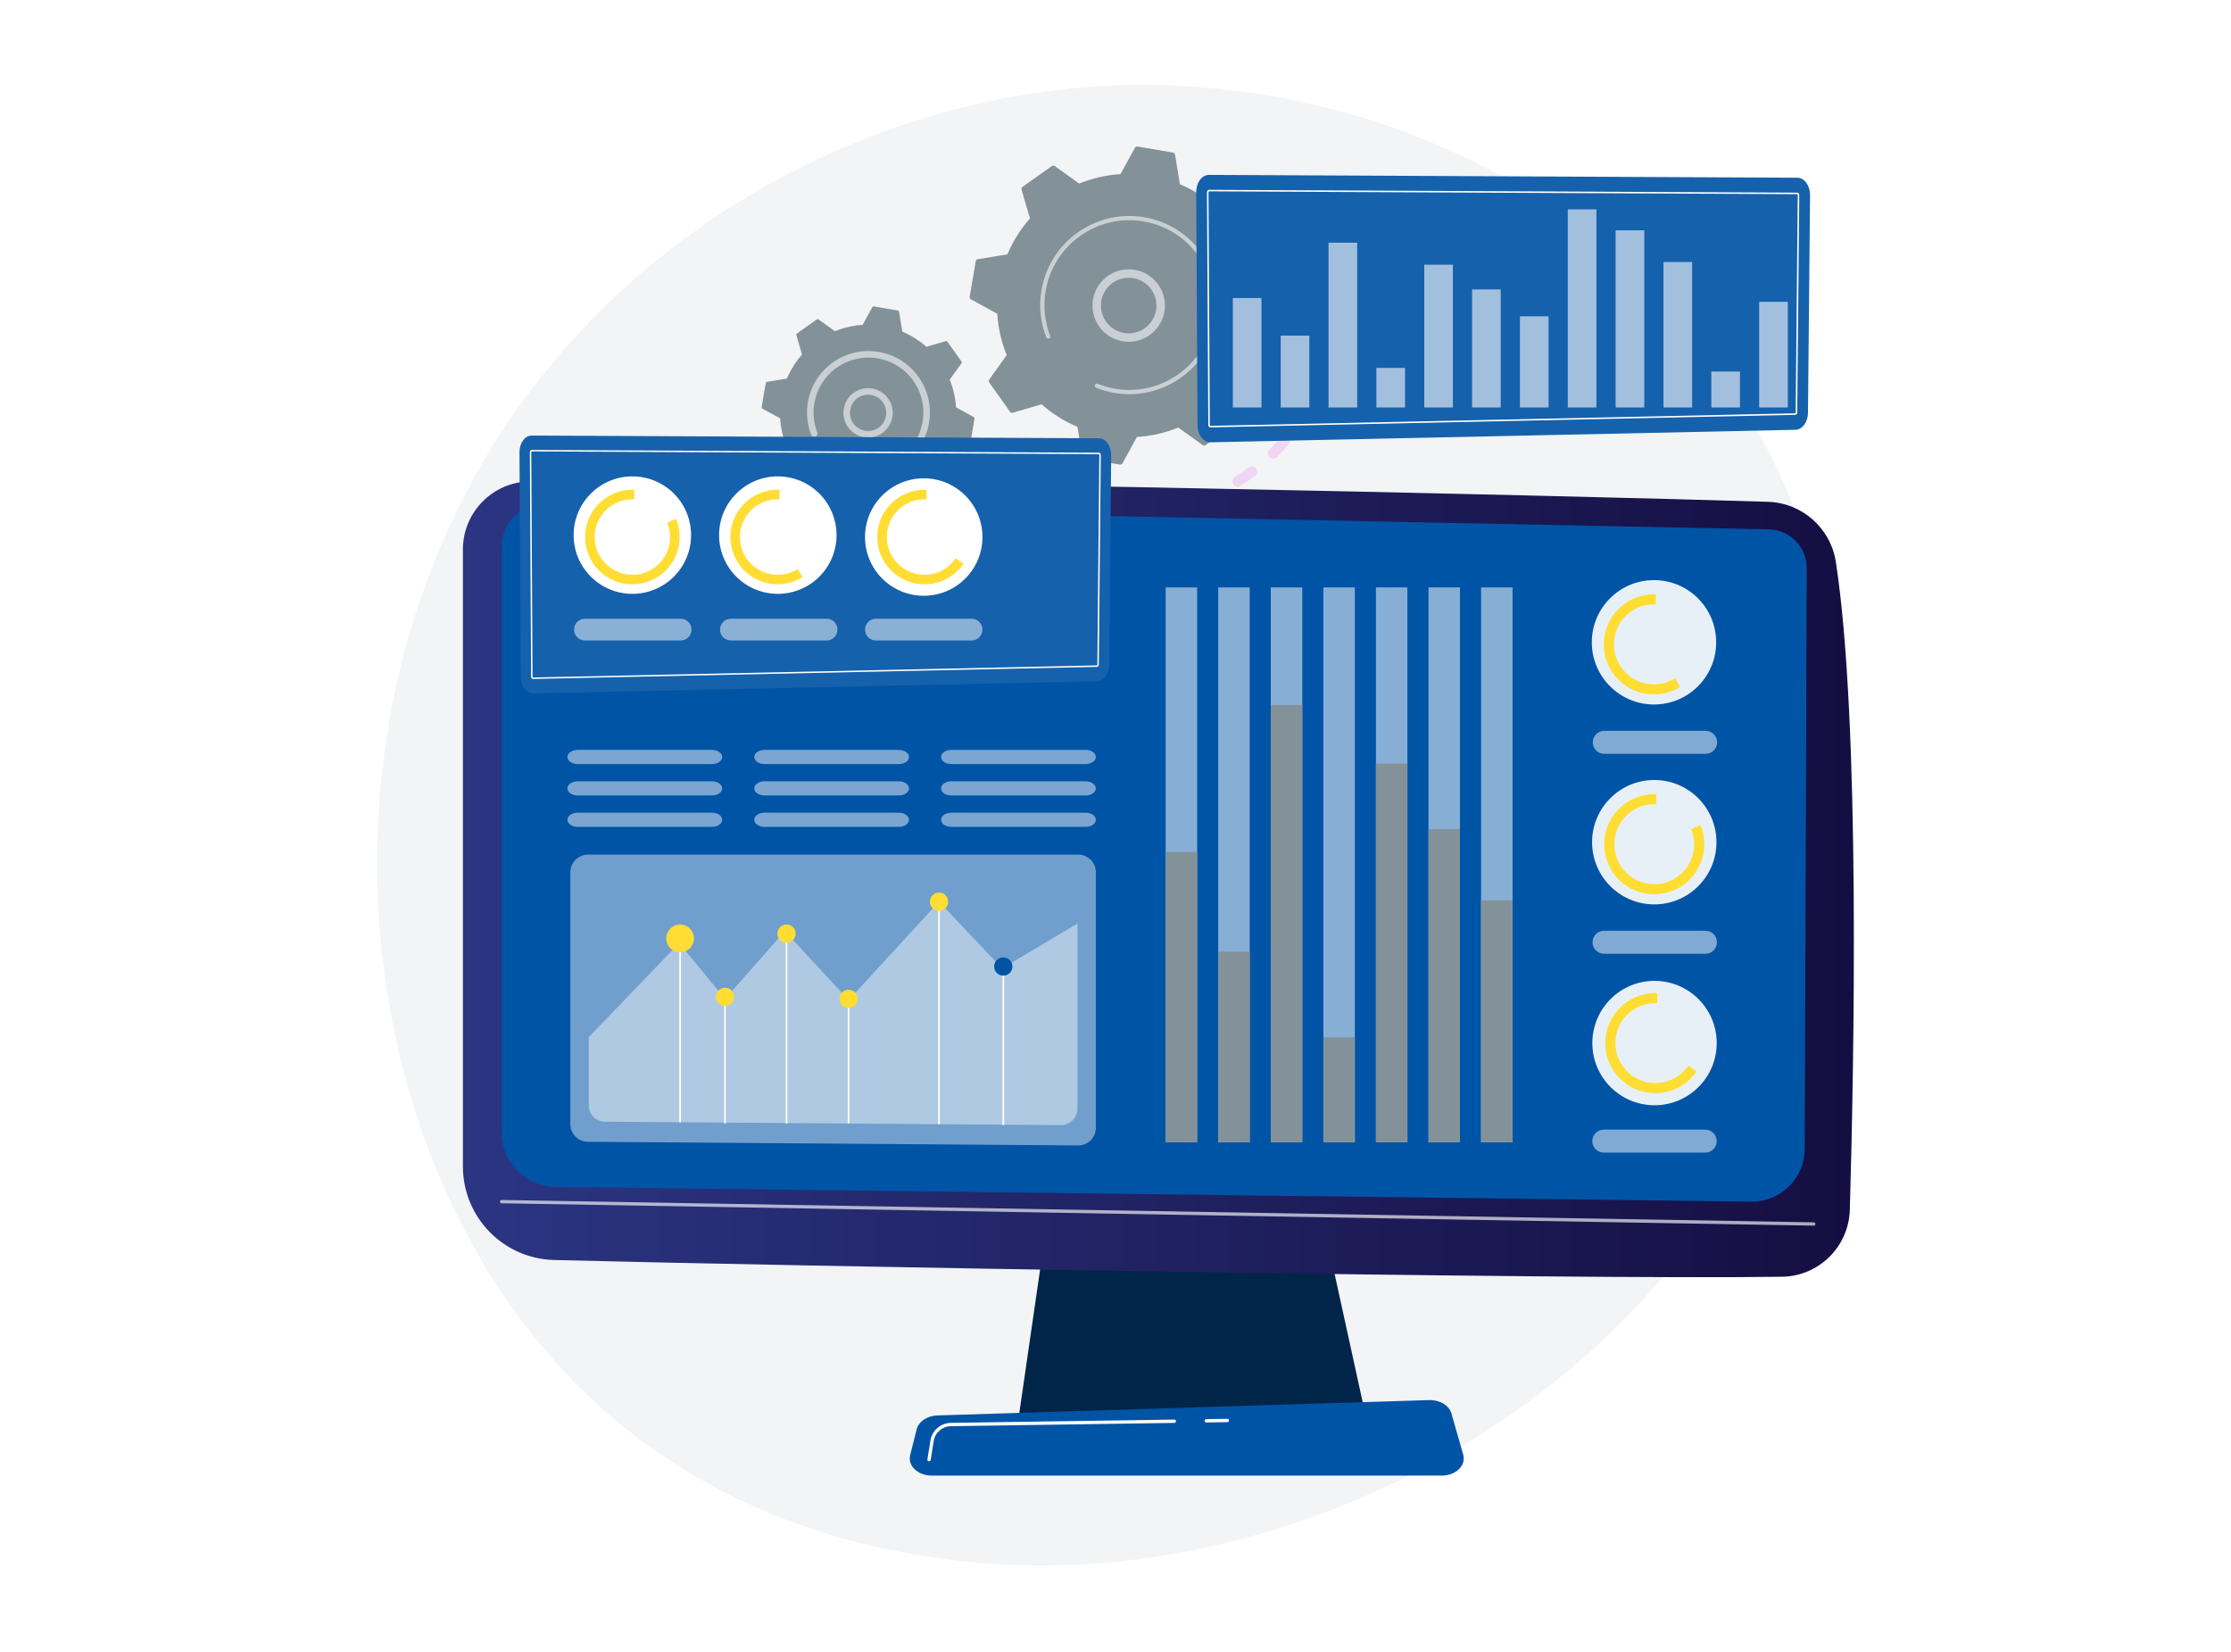 <svg width="420" height="311" viewBox="0 0 420 311" fill="none" xmlns="http://www.w3.org/2000/svg">
<rect x="0" y="0" width="420" height="311" fill="#808080" stroke="none"/>
<g clip-path="url(#clip0_14658_15866)">
<path d="M420 0H0V311H420V0Z" fill="white"/>
<path opacity="0.3" d="M335.514 204.277C308.727 267.348 237.375 302.681 175.498 293.15C165.43 291.599 137.826 286.979 113.387 265.185C66.341 223.228 56.279 140.15 94.231 81.603C121.852 38.99 171.367 14.835 218.416 16.043C228.55 16.303 267.389 17.908 301.522 46.053C306.535 50.187 317.593 60.01 327.558 75.594C350.959 112.189 352.971 163.173 335.514 204.277Z" fill="#D2D9DC"/>
<g opacity="0.3">
<path d="M250.936 55.251C250.457 55.218 250.059 54.843 250.014 54.349C249.967 53.839 249.909 53.321 249.841 52.81C249.768 52.265 250.151 51.765 250.695 51.693C251.242 51.62 251.74 52.003 251.812 52.547C251.884 53.085 251.945 53.631 251.994 54.168C252.044 54.715 251.641 55.199 251.095 55.249C251.041 55.254 250.988 55.254 250.936 55.251Z" fill="url(#paint0_linear_14658_15866)"/>
<path d="M209.79 97.447C209.334 97.416 208.876 97.377 208.417 97.331C207.871 97.275 207.473 96.787 207.528 96.241C207.584 95.695 208.075 95.295 208.618 95.352C209.677 95.46 210.738 95.524 211.783 95.544C212.333 95.555 212.769 96.007 212.759 96.556C212.749 97.106 212.295 97.542 211.746 97.532C211.099 97.52 210.441 97.491 209.79 97.447ZM203.243 96.444C203.187 96.44 203.131 96.432 203.075 96.418C201.997 96.158 200.918 95.849 199.867 95.5C199.346 95.327 199.064 94.764 199.237 94.243C199.411 93.722 199.975 93.438 200.495 93.613C201.492 93.945 202.518 94.238 203.542 94.486C204.076 94.615 204.404 95.152 204.276 95.685C204.16 96.163 203.717 96.476 203.243 96.444ZM216.972 97.266C216.504 97.235 216.11 96.874 216.053 96.392C215.988 95.846 216.378 95.352 216.923 95.287C217.966 95.163 219.018 94.993 220.05 94.78C220.588 94.67 221.114 95.016 221.224 95.553C221.335 96.091 220.989 96.617 220.451 96.728C219.364 96.952 218.256 97.131 217.158 97.262C217.095 97.269 217.033 97.27 216.972 97.266ZM195.226 93.542C195.1 93.533 194.973 93.5 194.853 93.441C193.859 92.951 192.874 92.412 191.926 91.839C191.456 91.555 191.305 90.945 191.589 90.475C191.872 90.004 192.483 89.853 192.953 90.137C193.854 90.68 194.789 91.192 195.733 91.658C196.226 91.901 196.428 92.497 196.185 92.99C196.001 93.362 195.616 93.568 195.226 93.542ZM225.268 95.329C224.884 95.303 224.534 95.055 224.397 94.669C224.214 94.151 224.485 93.583 225.003 93.4C225.993 93.049 226.981 92.651 227.942 92.218C228.442 91.991 229.031 92.214 229.258 92.714C229.484 93.215 229.261 93.803 228.761 94.03C227.75 94.487 226.709 94.905 225.667 95.274C225.535 95.321 225.399 95.338 225.268 95.329ZM232.938 91.619C232.631 91.598 232.339 91.436 232.163 91.155C231.871 90.69 232.011 90.076 232.476 89.785C233.368 89.224 234.247 88.62 235.088 87.989C235.526 87.659 236.149 87.747 236.48 88.187C236.81 88.626 236.721 89.249 236.282 89.579C235.397 90.244 234.472 90.879 233.533 91.469C233.349 91.585 233.14 91.632 232.938 91.619ZM239.617 86.324C239.384 86.308 239.155 86.211 238.978 86.031C238.592 85.641 238.595 85.012 238.985 84.625C239.735 83.884 240.461 83.103 241.144 82.304C241.5 81.887 242.128 81.837 242.546 82.194C242.963 82.551 243.012 83.178 242.655 83.596C241.937 84.437 241.172 85.259 240.384 86.039C240.173 86.248 239.892 86.343 239.617 86.324ZM244.982 79.7C244.82 79.689 244.659 79.638 244.513 79.544C244.051 79.248 243.917 78.633 244.213 78.171C244.782 77.284 245.319 76.363 245.81 75.433C246.066 74.948 246.669 74.762 247.153 75.018C247.639 75.274 247.825 75.876 247.569 76.362C247.052 77.341 246.486 78.311 245.887 79.244C245.684 79.561 245.332 79.723 244.982 79.7ZM248.763 72.056C248.672 72.05 248.581 72.031 248.491 71.998C247.975 71.811 247.708 71.24 247.895 70.724C248.254 69.737 248.575 68.72 248.849 67.704C248.992 67.173 249.54 66.86 250.068 67.003C250.598 67.146 250.912 67.692 250.769 68.222C250.48 69.293 250.142 70.362 249.765 71.402C249.61 71.829 249.194 72.085 248.763 72.056ZM250.771 63.774C250.751 63.772 250.73 63.77 250.71 63.768C250.165 63.697 249.781 63.199 249.852 62.654C249.951 61.885 250.028 61.105 250.08 60.333C250.099 60.053 250.115 59.774 250.128 59.496C250.153 58.947 250.618 58.523 251.167 58.548C251.723 58.563 252.139 59.038 252.114 59.587C252.101 59.88 252.084 60.173 252.064 60.467C252.009 61.279 251.928 62.101 251.824 62.909C251.756 63.433 251.291 63.809 250.771 63.774Z" fill="url(#paint1_linear_14658_15866)"/>
<path d="M188.028 88.93C187.831 88.917 187.636 88.845 187.47 88.711C187.052 88.373 186.633 88.019 186.224 87.659C185.812 87.297 185.772 86.668 186.135 86.256C186.497 85.844 187.125 85.803 187.538 86.166C187.926 86.507 188.324 86.844 188.721 87.165C189.148 87.51 189.214 88.136 188.869 88.564C188.657 88.825 188.34 88.951 188.028 88.93Z" fill="url(#paint2_linear_14658_15866)"/>
</g>
<path d="M190.147 77.514C190.262 77.676 190.467 77.747 190.657 77.692L196.085 76.103C198.064 77.852 200.337 79.299 202.842 80.354L203.761 85.932C203.794 86.127 203.946 86.281 204.142 86.314L210.83 87.453C211.026 87.486 211.221 87.392 211.316 87.218L214.029 82.259C216.742 82.092 219.365 81.479 221.812 80.483L226.409 83.778C226.57 83.894 226.786 83.894 226.948 83.78L232.483 79.855C232.645 79.74 232.716 79.536 232.66 79.346L231.071 73.917C232.821 71.938 234.267 69.666 235.323 67.161L240.9 66.241C241.096 66.209 241.249 66.056 241.283 65.861L242.421 59.172C242.454 58.977 242.36 58.782 242.186 58.687L237.227 55.973C237.06 53.26 236.447 50.637 235.451 48.191L238.747 43.594C238.862 43.433 238.863 43.216 238.748 43.054L234.824 37.52C234.709 37.358 234.504 37.287 234.314 37.343L228.886 38.931C226.907 37.182 224.634 35.735 222.129 34.68L221.21 29.102C221.177 28.907 221.025 28.753 220.829 28.72L214.141 27.581C213.945 27.548 213.75 27.642 213.655 27.816L210.942 32.775C208.228 32.942 205.606 33.555 203.159 34.551L198.562 31.256C198.401 31.14 198.184 31.14 198.023 31.255L192.488 35.179C192.326 35.293 192.255 35.498 192.311 35.688L193.9 41.117C192.15 43.096 190.703 45.368 189.648 47.873L184.071 48.793C183.875 48.825 183.721 48.978 183.688 49.173L182.55 55.862C182.516 56.057 182.611 56.252 182.785 56.347L187.743 59.061C187.91 61.774 188.524 64.397 189.52 66.843L186.224 71.44C186.109 71.601 186.108 71.818 186.223 71.98L190.147 77.514Z" fill="#839299"/>
<path opacity="0.56" d="M212.018 64.321C208.702 64.097 205.954 61.464 205.685 58.053C205.39 54.304 208.199 51.014 211.948 50.718C213.764 50.575 215.527 51.148 216.912 52.331C218.298 53.514 219.14 55.165 219.283 56.981C219.578 60.73 216.768 64.02 213.02 64.316C212.682 64.342 212.347 64.344 212.018 64.321ZM212.849 52.3C212.593 52.283 212.334 52.284 212.073 52.304C209.199 52.531 207.045 55.054 207.271 57.928C207.498 60.802 210.02 62.957 212.895 62.73C215.769 62.503 217.923 59.98 217.697 57.106C217.587 55.714 216.942 54.448 215.879 53.541C215.016 52.804 213.961 52.376 212.849 52.3Z" fill="white"/>
<path opacity="0.56" d="M211.495 74.159C210.925 74.12 210.354 74.052 209.784 73.955C209.604 73.925 209.425 73.891 209.246 73.855C208.366 73.676 207.501 73.427 206.666 73.112C206.654 73.108 206.643 73.104 206.631 73.099C206.599 73.087 206.567 73.075 206.535 73.062C206.472 73.038 206.409 73.013 206.347 72.988C206.183 72.923 206.087 72.76 206.098 72.593C206.101 72.552 206.11 72.511 206.126 72.471C206.207 72.267 206.439 72.169 206.643 72.25C207.692 72.67 208.794 72.98 209.917 73.171C215.497 74.122 220.904 72.04 224.449 68.128C226.421 65.952 227.816 63.209 228.344 60.105C228.437 59.561 228.502 59.016 228.538 58.473C228.786 54.816 227.777 51.215 225.628 48.186C223.16 44.705 219.485 42.394 215.279 41.678C206.592 40.2 198.329 46.061 196.851 54.744C196.76 55.279 196.696 55.817 196.66 56.355C196.502 58.688 196.857 61.029 197.706 63.209C197.728 63.266 197.736 63.324 197.732 63.38C197.722 63.529 197.628 63.666 197.48 63.724C197.275 63.803 197.045 63.703 196.965 63.498C196.073 61.208 195.701 58.75 195.866 56.302C195.905 55.737 195.971 55.172 196.067 54.61C197.619 45.495 206.3 39.342 215.412 40.893C219.828 41.645 223.686 44.071 226.277 47.725C228.532 50.906 229.592 54.686 229.332 58.525C229.294 59.095 229.226 59.667 229.129 60.238C228.377 64.654 225.951 68.513 222.297 71.103C219.115 73.359 215.334 74.419 211.495 74.159Z" fill="white"/>
<g opacity="0.3">
<path d="M161.959 104.404C161.624 104.381 161.369 104.093 161.387 103.757C161.406 103.419 161.695 103.159 162.034 103.178C163.054 103.234 164.085 103.228 165.1 103.16C165.437 103.141 165.731 103.394 165.754 103.732C165.776 104.071 165.52 104.363 165.182 104.386C164.117 104.456 163.036 104.463 161.967 104.404C161.964 104.404 161.961 104.404 161.959 104.404ZM158.837 104.044C158.815 104.042 158.794 104.04 158.771 104.036C157.718 103.85 156.666 103.598 155.644 103.288C155.319 103.189 155.136 102.847 155.234 102.522C155.333 102.197 155.677 102.016 156 102.113C156.976 102.409 157.98 102.649 158.985 102.826C159.319 102.885 159.542 103.204 159.483 103.538C159.428 103.85 159.146 104.065 158.837 104.044ZM168.215 103.986C167.944 103.968 167.708 103.769 167.654 103.489C167.59 103.156 167.808 102.835 168.141 102.771C169.145 102.578 170.145 102.323 171.114 102.011C171.438 101.909 171.783 102.086 171.886 102.409C171.99 102.731 171.812 103.078 171.489 103.181C170.473 103.507 169.425 103.775 168.373 103.977C168.32 103.987 168.267 103.99 168.215 103.986ZM152.835 102.217C152.765 102.212 152.695 102.196 152.628 102.166C151.649 101.732 150.688 101.234 149.771 100.684C149.48 100.51 149.386 100.133 149.56 99.841C149.734 99.552 150.112 99.457 150.402 99.63C151.277 100.154 152.193 100.629 153.126 101.043C153.436 101.181 153.576 101.544 153.438 101.854C153.33 102.096 153.085 102.234 152.835 102.217ZM174.185 102.069C173.968 102.054 173.766 101.924 173.669 101.713C173.526 101.405 173.661 101.04 173.969 100.898C174.894 100.472 175.803 99.984 176.671 99.448C176.959 99.269 177.338 99.359 177.516 99.647C177.694 99.936 177.605 100.315 177.316 100.493C176.407 101.054 175.454 101.566 174.483 102.014C174.387 102.058 174.284 102.076 174.185 102.069ZM179.521 98.775C179.355 98.764 179.194 98.686 179.082 98.546C178.871 98.281 178.914 97.894 179.179 97.683C179.977 97.045 180.743 96.353 181.456 95.627C181.694 95.385 182.083 95.382 182.325 95.619C182.567 95.857 182.57 96.246 182.333 96.487C181.585 97.249 180.782 97.974 179.945 98.642C179.821 98.742 179.669 98.785 179.521 98.775ZM183.914 94.298C183.798 94.29 183.682 94.249 183.582 94.172C183.313 93.965 183.263 93.58 183.469 93.311C184.092 92.501 184.67 91.646 185.187 90.769C185.359 90.478 185.736 90.38 186.028 90.552C186.32 90.725 186.417 91.101 186.245 91.394C185.702 92.312 185.096 93.21 184.444 94.059C184.313 94.228 184.112 94.311 183.914 94.298Z" fill="url(#paint3_linear_14658_15866)"/>
<path d="M147.429 98.977C147.311 98.969 147.194 98.926 147.093 98.848C146.679 98.525 146.272 98.188 145.884 97.846C145.63 97.622 145.605 97.234 145.829 96.979C146.053 96.726 146.441 96.7 146.696 96.924C147.066 97.25 147.454 97.571 147.849 97.88C148.116 98.088 148.164 98.475 147.955 98.742C147.825 98.908 147.626 98.99 147.429 98.977Z" fill="#D2D9DC"/>
</g>
<path d="M148.475 91.096C148.552 91.204 148.689 91.252 148.816 91.214L152.449 90.151C153.773 91.322 155.293 92.29 156.97 92.996L157.585 96.728C157.607 96.859 157.709 96.962 157.84 96.984L162.315 97.746C162.446 97.769 162.577 97.705 162.64 97.589L164.456 94.271C166.272 94.159 168.027 93.749 169.664 93.082L172.74 95.287C172.848 95.365 172.993 95.365 173.101 95.288L176.804 92.662C176.913 92.585 176.96 92.449 176.923 92.321L175.86 88.689C177.031 87.365 177.999 85.844 178.705 84.168L182.437 83.552C182.568 83.531 182.671 83.429 182.693 83.298L183.455 78.822C183.477 78.692 183.414 78.561 183.297 78.497L179.979 76.682C179.867 74.866 179.457 73.111 178.79 71.474L180.996 68.398C181.073 68.29 181.073 68.145 180.997 68.037L178.371 64.333C178.294 64.225 178.157 64.177 178.03 64.215L174.397 65.278C173.073 64.107 171.552 63.139 169.876 62.433L169.261 58.701C169.239 58.57 169.137 58.467 169.006 58.445L164.53 57.683C164.4 57.661 164.269 57.724 164.205 57.84L162.39 61.158C160.574 61.27 158.819 61.68 157.182 62.347L154.106 60.142C153.998 60.065 153.853 60.064 153.745 60.141L150.042 62.767C149.933 62.843 149.886 62.98 149.923 63.108L150.986 66.74C149.815 68.064 148.847 69.585 148.141 71.261L144.409 71.877C144.278 71.898 144.175 72 144.153 72.131L143.391 76.607C143.369 76.738 143.432 76.868 143.548 76.932L146.867 78.748C146.978 80.563 147.389 82.318 148.055 83.955L145.85 87.031C145.773 87.139 145.772 87.284 145.849 87.392L148.475 91.096Z" fill="#839299"/>
<path opacity="0.56" d="M163.099 82.35C162.11 82.283 161.173 81.902 160.406 81.247C159.462 80.442 158.889 79.316 158.792 78.079C158.59 75.527 160.504 73.285 163.058 73.084C165.615 72.887 167.853 74.796 168.054 77.35C168.151 78.587 167.761 79.788 166.956 80.731C166.15 81.675 165.025 82.249 163.787 82.346C163.556 82.364 163.326 82.365 163.099 82.35ZM163.656 74.305C163.491 74.294 163.323 74.295 163.154 74.308C161.276 74.457 159.868 76.105 160.016 77.983C160.088 78.893 160.509 79.721 161.204 80.313C161.898 80.906 162.781 81.192 163.691 81.121C164.601 81.05 165.429 80.628 166.021 79.934C166.614 79.24 166.901 78.356 166.829 77.446C166.695 75.738 165.318 74.418 163.656 74.305Z" fill="white"/>
<path opacity="0.56" d="M162.722 89.196C162.334 89.169 161.945 89.123 161.554 89.057C160.777 88.925 160.014 88.714 159.282 88.429C159.249 88.416 159.216 88.403 159.184 88.39C158.93 88.288 158.782 88.037 158.799 87.779C158.803 87.716 158.817 87.653 158.842 87.591C158.968 87.276 159.325 87.125 159.64 87.25C160.321 87.522 161.034 87.723 161.759 87.846H161.76C161.8 87.853 161.84 87.859 161.879 87.865C163.599 88.141 165.323 87.978 166.923 87.413C167.792 87.107 168.624 86.681 169.4 86.141C169.406 86.137 169.413 86.133 169.419 86.128C169.438 86.115 169.457 86.101 169.476 86.088C171.729 84.49 173.226 82.111 173.689 79.388C173.75 79.035 173.791 78.683 173.815 78.331C173.975 75.964 173.322 73.633 171.931 71.671C170.333 69.418 167.954 67.922 165.231 67.459C162.51 66.996 159.768 67.62 157.514 69.217C155.261 70.815 153.765 73.194 153.302 75.917C153.242 76.263 153.201 76.612 153.178 76.96C153.076 78.47 153.305 79.985 153.855 81.397C153.889 81.484 153.902 81.574 153.895 81.661C153.88 81.891 153.735 82.103 153.506 82.192C153.189 82.314 152.834 82.159 152.71 81.842C152.095 80.263 151.838 78.567 151.952 76.878C151.978 76.488 152.024 76.098 152.09 75.711C152.609 72.664 154.283 70.002 156.804 68.215C159.325 66.428 162.389 65.727 165.437 66.248C168.483 66.766 171.145 68.439 172.933 70.961C174.489 73.155 175.22 75.763 175.041 78.412C175.014 78.805 174.967 79.2 174.9 79.593C173.896 85.491 168.567 89.592 162.722 89.196Z" fill="white"/>
<path d="M197.342 228.366L191.688 267.386H257.288L248.744 228.366H197.342Z" fill="#002548"/>
<path d="M87.144 103.425V219.566C87.144 229.12 94.758 236.933 104.309 237.18C146.73 238.274 295.096 240.926 335.477 240.331C342.418 240.228 348.04 234.674 348.241 227.736C349.019 200.755 350.284 135.874 345.604 105.752C344.618 99.409 339.264 94.666 332.848 94.46C297.305 93.323 140.027 89.713 99.664 90.619C92.703 90.776 87.144 96.462 87.144 103.425Z" fill="url(#paint4_linear_14658_15866)"/>
<path d="M94.434 102.859V213.202C94.434 218.78 98.911 223.325 104.489 223.409L329.669 226.191C335.199 226.273 339.732 221.824 339.753 216.294L340.129 106.937C340.144 102.983 336.994 99.743 333.041 99.647L102.498 94.989C98.076 94.882 94.434 98.437 94.434 102.859Z" fill="#0054A6"/>
<path opacity="0.65" d="M341.448 230.713C341.446 230.713 341.444 230.713 341.442 230.713L94.428 226.504C94.256 226.501 94.118 226.359 94.121 226.187C94.124 226.014 94.268 225.882 94.439 225.88L341.453 230.088C341.625 230.091 341.763 230.234 341.76 230.406C341.757 230.577 341.618 230.713 341.448 230.713Z" fill="white"/>
<path d="M271.419 277.762H175.408C172.8 277.762 170.841 275.905 171.345 273.91L172.577 269.038C172.948 267.573 174.56 266.497 176.474 266.437L269.032 263.549C271.033 263.487 272.804 264.548 273.24 266.071L275.46 273.832C276.037 275.848 274.069 277.762 271.419 277.762Z" fill="#0054A6"/>
<path d="M227.093 267.757C226.923 267.757 226.784 267.62 226.781 267.449C226.779 267.277 226.917 267.135 227.089 267.132L231.055 267.074C231.221 267.075 231.369 267.21 231.372 267.382C231.374 267.555 231.237 267.697 231.064 267.699L227.098 267.757C227.097 267.757 227.095 267.757 227.093 267.757Z" fill="white"/>
<path d="M174.899 275.075C174.882 275.075 174.866 275.074 174.849 275.071C174.679 275.044 174.563 274.884 174.59 274.713L175.156 271.17C175.46 269.266 177.08 267.863 179.008 267.835L221.075 267.22C221.077 267.22 221.079 267.22 221.08 267.22C221.25 267.22 221.39 267.357 221.392 267.527C221.395 267.7 221.257 267.842 221.085 267.844L179.017 268.46C177.393 268.483 176.028 269.664 175.772 271.268L175.206 274.812C175.182 274.965 175.049 275.075 174.899 275.075Z" fill="white"/>
<g opacity="0.53">
<path d="M225.368 110.573H219.445V215.038H225.368V110.573Z" fill="white"/>
<path d="M235.262 110.573H229.34V215.038H235.262V110.573Z" fill="white"/>
<path d="M245.161 110.573H239.238V215.038H245.161V110.573Z" fill="white"/>
<path d="M255.055 110.573H249.133V215.038H255.055V110.573Z" fill="white"/>
<path d="M264.95 110.573H259.027V215.038H264.95V110.573Z" fill="white"/>
<path d="M274.848 110.573H268.926V215.038H274.848V110.573Z" fill="white"/>
<path d="M284.743 110.573H278.82V215.038H284.743V110.573Z" fill="white"/>
</g>
<path d="M225.368 160.367H219.445V215.038H225.368V160.367Z" fill="#839299"/>
<path d="M235.266 179.157H229.344V215.038H235.266V179.157Z" fill="#839299"/>
<path d="M245.161 132.72H239.238V215.038H245.161V132.72Z" fill="#839299"/>
<path d="M255.055 195.261H249.133V215.037H255.055V195.261Z" fill="#839299"/>
<path d="M264.954 143.725H259.031V215.038H264.954V143.725Z" fill="#839299"/>
<path d="M274.848 156.072H268.926V215.037H274.848V156.072Z" fill="#839299"/>
<path d="M284.747 169.493H278.824V215.037H284.747V169.493Z" fill="#839299"/>
<path opacity="0.44" d="M202.96 215.616L110.665 214.923C108.844 214.909 107.375 213.429 107.375 211.608V164.188C107.375 162.358 108.859 160.874 110.69 160.874H202.985C204.816 160.874 206.3 162.358 206.3 164.188V212.301C206.3 214.142 204.801 215.63 202.96 215.616Z" fill="white"/>
<path opacity="0.44" d="M188.643 182.284L176.774 169.736L159.757 188.245L147.749 175.289L136.487 188.019L127.852 177.527L110.832 195.247V208.06C110.832 209.754 112.198 211.13 113.892 211.143L199.733 211.788C201.444 211.801 202.839 210.417 202.839 208.705V173.846L188.643 182.284Z" fill="white"/>
<path d="M189.031 181.935H188.719V211.788H189.031V181.935Z" fill="white"/>
<path d="M176.933 169.736H176.621V211.615H176.933V169.736Z" fill="white"/>
<path d="M159.918 188.019H159.605V211.487H159.918V188.019Z" fill="white"/>
<path d="M148.226 175.748H147.914V211.488H148.226V175.748Z" fill="white"/>
<path d="M136.644 187.639H136.332V211.488H136.644V187.639Z" fill="white"/>
<path d="M128.191 176.637H127.879V211.259H128.191V176.637Z" fill="white"/>
<path d="M128.038 179.245C129.478 179.245 130.645 178.078 130.645 176.637C130.645 175.197 129.478 174.03 128.038 174.03C126.597 174.03 125.43 175.197 125.43 176.637C125.43 178.078 126.597 179.245 128.038 179.245Z" fill="#FFDD33"/>
<path d="M138.209 187.639C138.209 188.588 137.44 189.357 136.491 189.357C135.543 189.357 134.773 188.588 134.773 187.639C134.773 186.69 135.543 185.921 136.491 185.921C137.44 185.921 138.209 186.69 138.209 187.639Z" fill="#FFDD33"/>
<path d="M149.788 175.747C149.788 176.696 149.018 177.465 148.07 177.465C147.121 177.465 146.352 176.696 146.352 175.747C146.352 174.799 147.121 174.03 148.07 174.03C149.018 174.03 149.788 174.799 149.788 175.747Z" fill="#FFDD33"/>
<path d="M161.475 188.019C161.475 188.968 160.706 189.737 159.757 189.737C158.808 189.737 158.039 188.968 158.039 188.019C158.039 187.071 158.808 186.302 159.757 186.302C160.706 186.302 161.475 187.071 161.475 188.019Z" fill="#FFDD33"/>
<path d="M178.494 169.736C178.494 170.685 177.725 171.454 176.777 171.454C175.828 171.454 175.059 170.685 175.059 169.736C175.059 168.787 175.828 168.018 176.777 168.018C177.725 168.018 178.494 168.787 178.494 169.736Z" fill="#FFDD33"/>
<path d="M190.592 181.935C190.592 182.884 189.823 183.653 188.874 183.653C187.925 183.653 187.156 182.884 187.156 181.935C187.156 180.986 187.925 180.217 188.874 180.217C189.823 180.217 190.592 180.986 190.592 181.935Z" fill="#0054A6"/>
<g opacity="0.48">
<path d="M134.041 152.978H108.741C107.682 152.978 106.824 153.576 106.824 154.313C106.824 155.05 107.682 155.647 108.741 155.647H134.041C135.1 155.647 135.958 155.05 135.958 154.313C135.958 153.576 135.1 152.978 134.041 152.978Z" fill="white"/>
<path d="M134.041 147.069H108.741C107.682 147.069 106.824 147.666 106.824 148.403C106.824 149.14 107.682 149.738 108.741 149.738H134.041C135.1 149.738 135.958 149.14 135.958 148.403C135.958 147.666 135.1 147.069 134.041 147.069Z" fill="white"/>
<path d="M134.041 141.159H108.741C107.682 141.159 106.824 141.757 106.824 142.494C106.824 143.231 107.682 143.829 108.741 143.829H134.041C135.1 143.829 135.958 143.231 135.958 142.494C135.958 141.757 135.1 141.159 134.041 141.159Z" fill="white"/>
</g>
<g opacity="0.48">
<path d="M169.213 152.978H143.913C142.854 152.978 141.996 153.576 141.996 154.313C141.996 155.05 142.854 155.647 143.913 155.647H169.213C170.272 155.647 171.13 155.05 171.13 154.313C171.13 153.576 170.272 152.978 169.213 152.978Z" fill="white"/>
<path d="M169.213 147.069H143.913C142.854 147.069 141.996 147.666 141.996 148.403C141.996 149.14 142.854 149.738 143.913 149.738H169.213C170.272 149.738 171.13 149.14 171.13 148.403C171.13 147.666 170.272 147.069 169.213 147.069Z" fill="white"/>
<path d="M169.213 141.159H143.913C142.854 141.159 141.996 141.757 141.996 142.494C141.996 143.231 142.854 143.829 143.913 143.829H169.213C170.272 143.829 171.13 143.231 171.13 142.494C171.13 141.757 170.272 141.159 169.213 141.159Z" fill="white"/>
</g>
<g opacity="0.48">
<path d="M204.381 152.978H179.08C178.022 152.978 177.164 153.576 177.164 154.313C177.164 155.05 178.022 155.647 179.08 155.647H204.381C205.44 155.647 206.298 155.05 206.298 154.313C206.298 153.576 205.44 152.978 204.381 152.978Z" fill="white"/>
<path d="M204.381 147.069H179.08C178.022 147.069 177.164 147.667 177.164 148.404C177.164 149.141 178.022 149.738 179.08 149.738H204.381C205.44 149.738 206.298 149.141 206.298 148.404C206.298 147.667 205.44 147.069 204.381 147.069Z" fill="white"/>
<path d="M204.381 141.16H179.08C178.022 141.16 177.164 141.757 177.164 142.495C177.164 143.232 178.022 143.829 179.08 143.829H204.381C205.44 143.829 206.298 143.232 206.298 142.495C206.298 141.757 205.44 141.16 204.381 141.16Z" fill="white"/>
</g>
<path opacity="0.91" d="M311.426 170.239C317.891 170.239 323.133 164.998 323.133 158.532C323.133 152.067 317.891 146.825 311.426 146.825C304.96 146.825 299.719 152.067 299.719 158.532C299.719 164.998 304.96 170.239 311.426 170.239Z" fill="white"/>
<path d="M318.381 156.058C318.743 156.939 318.944 157.904 318.944 158.915C318.944 163.068 315.577 166.435 311.425 166.435C307.271 166.435 303.905 163.068 303.905 158.915C303.905 154.762 307.271 151.396 311.425 151.396C311.552 151.396 311.678 151.399 311.804 151.405V149.499C311.678 149.494 311.552 149.491 311.425 149.491C306.219 149.491 302 153.71 302 158.915C302 164.121 306.219 168.34 311.425 168.34C316.63 168.34 320.849 164.121 320.849 158.915C320.849 157.634 320.593 156.412 320.129 155.298L318.381 156.058Z" fill="#FFDD33"/>
<path opacity="0.5" d="M321.05 175.198H301.973C300.775 175.198 299.805 176.169 299.805 177.367C299.805 178.564 300.775 179.535 301.973 179.535H321.05C322.248 179.535 323.219 178.564 323.219 177.367C323.219 176.169 322.248 175.198 321.05 175.198Z" fill="white"/>
<path opacity="0.91" d="M311.375 132.612C317.841 132.612 323.082 127.371 323.082 120.905C323.082 114.439 317.841 109.198 311.375 109.198C304.909 109.198 299.668 114.439 299.668 120.905C299.668 127.371 304.909 132.612 311.375 132.612Z" fill="white"/>
<path d="M315.357 127.65C314.197 128.382 312.824 128.808 311.35 128.808C307.197 128.808 303.831 125.441 303.831 121.288C303.831 117.135 307.197 113.768 311.35 113.768C311.478 113.768 311.604 113.772 311.73 113.778V111.872C311.604 111.867 311.477 111.864 311.35 111.864C306.145 111.864 301.926 116.083 301.926 121.288C301.926 126.493 306.145 130.713 311.35 130.713C313.167 130.713 314.863 130.198 316.302 129.308L315.357 127.65Z" fill="#FFDD33"/>
<path opacity="0.5" d="M321.097 137.571H302.02C300.822 137.571 299.852 138.542 299.852 139.739C299.852 140.937 300.822 141.907 302.02 141.907H321.097C322.295 141.907 323.266 140.937 323.266 139.739C323.266 138.542 322.295 137.571 321.097 137.571Z" fill="white"/>
<path opacity="0.91" d="M323.163 196.99C323.521 190.534 318.577 185.01 312.121 184.653C305.665 184.295 300.142 189.239 299.784 195.695C299.427 202.151 304.37 207.674 310.826 208.032C317.282 208.389 322.805 203.446 323.163 196.99Z" fill="white"/>
<path d="M317.842 200.579C316.489 202.565 314.209 203.87 311.624 203.87C307.471 203.87 304.104 200.504 304.104 196.351C304.104 192.198 307.471 188.831 311.624 188.831C311.751 188.831 311.877 188.834 312.003 188.841V186.935C311.877 186.93 311.751 186.926 311.624 186.926C306.419 186.926 302.199 191.146 302.199 196.351C302.199 201.556 306.419 205.775 311.624 205.775C314.844 205.775 317.686 204.16 319.386 201.696L317.842 200.579Z" fill="#FFDD33"/>
<path opacity="0.5" d="M301.93 216.97H321.008C322.205 216.97 323.176 216 323.176 214.802C323.176 213.605 322.205 212.634 321.008 212.634H301.93C300.732 212.634 299.762 213.605 299.762 214.802C299.762 216 300.732 216.97 301.93 216.97Z" fill="white"/>
<path d="M338.376 33.453L227.604 32.92C226.269 32.908 225.185 34.385 225.195 36.201L225.441 80.028C225.451 81.855 226.564 83.313 227.906 83.258L338.046 80.899C339.327 80.847 340.351 79.43 340.367 77.686L340.753 36.751C340.77 34.945 339.704 33.465 338.376 33.453Z" fill="#1661AC"/>
<path d="M227.834 80.447C227.629 80.447 227.47 80.253 227.468 80.006L227.223 36.18C227.222 36.065 227.253 35.964 227.314 35.879C227.403 35.758 227.512 35.732 227.588 35.732L338.361 36.265C338.436 36.265 338.544 36.292 338.632 36.414C338.693 36.499 338.723 36.599 338.722 36.714L338.336 77.649C338.334 77.891 338.183 78.08 337.985 78.088H337.982L227.834 80.447ZM227.587 36.016C227.58 36.016 227.566 36.016 227.544 36.047C227.519 36.081 227.506 36.124 227.507 36.178L227.752 80.004C227.752 80.101 227.804 80.163 227.831 80.163L337.976 77.804C338.005 77.802 338.052 77.738 338.052 77.646L338.438 36.711C338.439 36.658 338.427 36.615 338.401 36.58C338.379 36.549 338.365 36.549 338.359 36.549L227.587 36.016Z" fill="white"/>
<g opacity="0.6">
<path d="M237.484 56.099H232.094V76.7H237.484V56.099Z" fill="white"/>
<path d="M246.492 63.18H241.102V76.7H246.492V63.18Z" fill="white"/>
<path d="M255.5 45.682H250.109V76.7H255.5V45.682Z" fill="white"/>
<path d="M264.508 69.248H259.117V76.7H264.508V69.248Z" fill="white"/>
<path d="M273.516 49.829H268.125V76.7H273.516V49.829Z" fill="white"/>
<path d="M282.52 54.481H277.129V76.7H282.52V54.481Z" fill="white"/>
<path d="M291.527 59.538H286.137V76.7H291.527V59.538Z" fill="white"/>
<path d="M300.535 39.411H295.145V76.7H300.535V39.411Z" fill="white"/>
<path d="M309.543 43.355H304.152V76.7H309.543V43.355Z" fill="white"/>
<path d="M318.551 49.323H313.16V76.7H318.551V49.323Z" fill="white"/>
<path d="M327.559 69.94H322.168V76.7H327.559V69.94Z" fill="white"/>
<path d="M336.567 56.808H331.176V76.7H336.567V56.808Z" fill="white"/>
</g>
<path d="M206.898 82.5L100.115 81.987C98.828 81.975 97.783 83.399 97.793 85.15L98.029 127.398C98.039 129.159 99.112 130.565 100.406 130.512L206.579 128.238C207.814 128.188 208.801 126.822 208.817 125.14L209.189 85.68C209.205 83.939 208.177 82.512 206.898 82.5Z" fill="#1661AC"/>
<path d="M100.335 127.803C100.138 127.803 99.984 127.616 99.983 127.377L99.746 85.13C99.746 85.019 99.775 84.922 99.834 84.84C99.921 84.723 100.025 84.698 100.098 84.698L206.881 85.212C206.954 85.212 207.058 85.238 207.143 85.356C207.202 85.437 207.231 85.534 207.23 85.645L206.858 125.105C206.856 125.339 206.71 125.521 206.519 125.529H206.516L100.335 127.803ZM100.098 84.972C100.091 84.972 100.077 84.972 100.056 85.001C100.032 85.035 100.02 85.076 100.02 85.128L100.256 127.376C100.257 127.469 100.307 127.529 100.332 127.529L206.511 125.255C206.538 125.253 206.583 125.192 206.584 125.102L206.956 85.642C206.957 85.591 206.945 85.549 206.921 85.516C206.899 85.486 206.885 85.485 206.879 85.485L100.098 84.972Z" fill="white"/>
<path d="M126.862 108.546C131.179 104.228 131.179 97.228 126.862 92.911C122.545 88.594 115.545 88.594 111.227 92.911C106.91 97.228 106.91 104.228 111.227 108.546C115.545 112.863 122.545 112.863 126.862 108.546Z" fill="white"/>
<path d="M154.245 108.546C158.562 104.228 158.562 97.228 154.245 92.911C149.927 88.594 142.928 88.594 138.61 92.911C134.293 97.228 134.293 104.228 138.61 108.546C142.928 112.863 149.927 112.863 154.245 108.546Z" fill="white"/>
<path d="M181.717 108.908C186.035 104.59 186.035 97.59 181.717 93.273C177.4 88.956 170.4 88.956 166.083 93.273C161.766 97.59 161.766 104.59 166.083 108.908C170.4 113.225 177.4 113.225 181.717 108.908Z" fill="white"/>
<path d="M125.614 98.392C125.956 99.224 126.146 100.134 126.146 101.09C126.146 105.012 122.966 108.191 119.045 108.191C115.123 108.191 111.943 105.012 111.943 101.09C111.943 97.168 115.123 93.989 119.045 93.989C119.165 93.989 119.284 93.992 119.403 93.998V92.198C119.284 92.193 119.165 92.19 119.045 92.19C114.129 92.19 110.145 96.175 110.145 101.09C110.145 106.005 114.129 109.99 119.045 109.99C123.96 109.99 127.945 106.005 127.945 101.09C127.945 99.88 127.703 98.726 127.265 97.674L125.614 98.392Z" fill="#FFDD33"/>
<path d="M150.184 107.098C149.088 107.79 147.791 108.191 146.4 108.191C142.478 108.191 139.299 105.012 139.299 101.09C139.299 97.168 142.478 93.989 146.4 93.989C146.52 93.989 146.639 93.992 146.758 93.998V92.198C146.639 92.193 146.52 92.19 146.4 92.19C141.485 92.19 137.5 96.175 137.5 101.09C137.5 106.005 141.485 109.99 146.4 109.99C148.115 109.99 149.717 109.504 151.076 108.663L150.184 107.098Z" fill="#FFDD33"/>
<path d="M179.921 105.082C178.643 106.959 176.49 108.191 174.048 108.191C170.126 108.191 166.947 105.012 166.947 101.09C166.947 97.168 170.126 93.989 174.048 93.989C174.169 93.989 174.288 93.992 174.407 93.998V92.198C174.288 92.193 174.168 92.19 174.048 92.19C169.133 92.19 165.148 96.175 165.148 101.09C165.148 106.005 169.133 109.99 174.048 109.99C177.089 109.99 179.773 108.465 181.379 106.138L179.921 105.082Z" fill="#FFDD33"/>
<path opacity="0.5" d="M128.134 116.466H110.118C108.987 116.466 108.07 117.383 108.07 118.514C108.07 119.645 108.987 120.561 110.118 120.561H128.134C129.265 120.561 130.181 119.645 130.181 118.514C130.181 117.383 129.265 116.466 128.134 116.466Z" fill="white"/>
<path opacity="0.5" d="M155.61 116.466H137.594C136.464 116.466 135.547 117.383 135.547 118.514C135.547 119.645 136.464 120.561 137.594 120.561H155.61C156.741 120.561 157.658 119.645 157.658 118.514C157.658 117.383 156.741 116.466 155.61 116.466Z" fill="white"/>
<path opacity="0.5" d="M164.895 120.561H182.911C184.042 120.561 184.958 119.645 184.958 118.514C184.958 117.383 184.042 116.466 182.911 116.466H164.895C163.764 116.466 162.848 117.383 162.848 118.514C162.848 119.645 163.764 120.561 164.895 120.561Z" fill="white"/>
</g>
<defs>
<linearGradient id="paint0_linear_14658_15866" x1="249.781" y1="53.392" x2="252.049" y2="53.545" gradientUnits="userSpaceOnUse">
<stop stop-color="#B37CFF"/>
<stop offset="1" stop-color="#F895E7"/>
</linearGradient>
<linearGradient id="paint1_linear_14658_15866" x1="192.498" y1="75.424" x2="250.783" y2="79.373" gradientUnits="userSpaceOnUse">
<stop stop-color="#B37CFF"/>
<stop offset="1" stop-color="#F895E7"/>
</linearGradient>
<linearGradient id="paint2_linear_14658_15866" x1="185.857" y1="87.315" x2="189.12" y2="87.536" gradientUnits="userSpaceOnUse">
<stop stop-color="#B37CFF"/>
<stop offset="1" stop-color="#F895E7"/>
</linearGradient>
<linearGradient id="paint3_linear_14658_15866" x1="149.766" y1="95.804" x2="185.846" y2="98.248" gradientUnits="userSpaceOnUse">
<stop stop-color="#B37CFF"/>
<stop offset="1" stop-color="#F895E7"/>
</linearGradient>
<linearGradient id="paint4_linear_14658_15866" x1="87.144" y1="165.446" x2="349.003" y2="165.446" gradientUnits="userSpaceOnUse">
<stop stop-color="#2B3582"/>
<stop offset="1" stop-color="#150E42"/>
</linearGradient>
<clipPath id="clip0_14658_15866">
<rect width="420" height="311" fill="white"/>
</clipPath>
</defs>
</svg>
